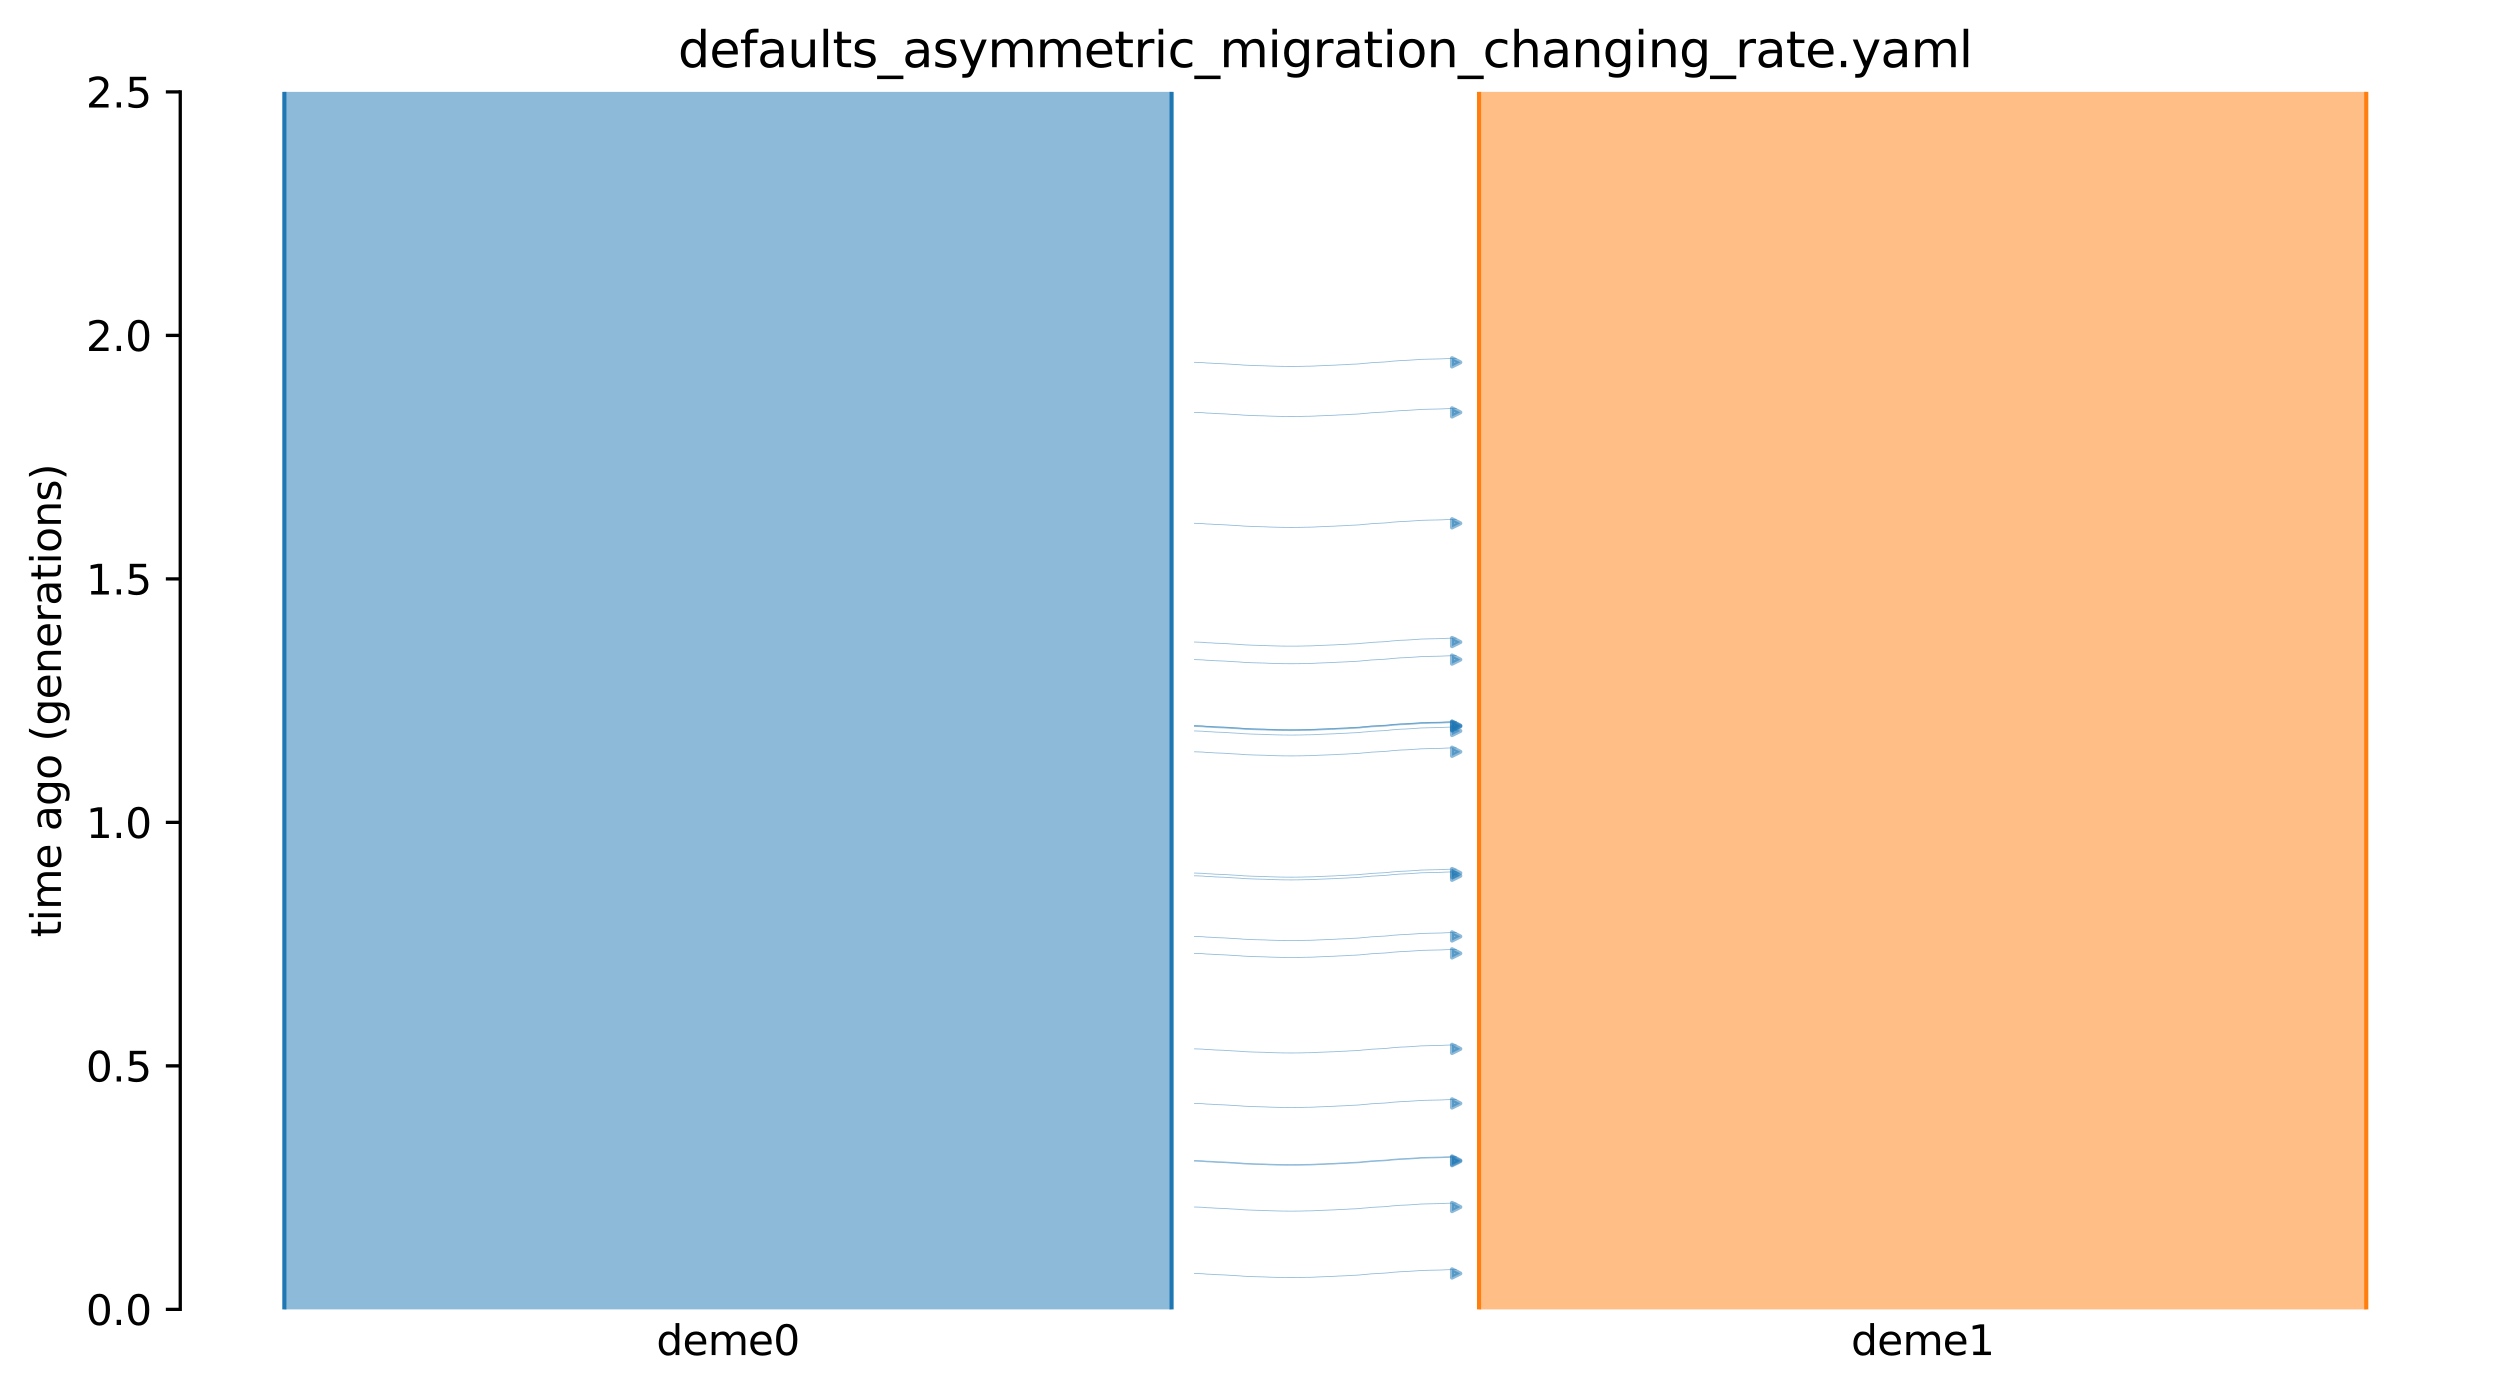 <?xml version="1.0" encoding="utf-8" standalone="no"?>
<!DOCTYPE svg PUBLIC "-//W3C//DTD SVG 1.1//EN"
  "http://www.w3.org/Graphics/SVG/1.1/DTD/svg11.dtd">
<svg xmlns:xlink="http://www.w3.org/1999/xlink" width="607.2pt" height="338.4pt" viewBox="0 0 607.2 338.4" xmlns="http://www.w3.org/2000/svg" version="1.1">
 <defs>
  <style type="text/css">*{stroke-linejoin: round; stroke-linecap: butt}</style>
 </defs>
 <g id="figure_1">
  <g id="patch_1">
   <path d="M 0 338.4 
L 607.2 338.4 
L 607.2 0 
L 0 0 
z
" style="fill: #ffffff"/>
  </g>
  <g id="axes_1">
   <g id="patch_2">
    <path d="M 43.781 318.022 
L 600 318.022 
L 600 22.318 
L 43.781 22.318 
z
" style="fill: #ffffff"/>
   </g>
   <path d="M 290.112 177.531 
L 291.112 177.562 
L 292.112 177.599 
L 293.112 177.697 
L 294.112 177.73 
L 295.112 177.803 
L 296.112 177.842 
L 297.112 177.877 
L 298.112 177.935 
L 299.112 178.005 
L 300.112 178.057 
L 301.112 178.116 
L 302.112 178.205 
L 303.112 178.251 
L 304.112 178.293 
L 305.112 178.324 
L 306.112 178.35 
L 307.112 178.371 
L 308.112 178.425 
L 309.112 178.453 
L 310.112 178.483 
L 311.112 178.508 
L 312.112 178.519 
L 313.112 178.53 
L 314.112 178.529 
L 315.112 178.52 
L 316.112 178.508 
L 317.112 178.477 
L 318.112 178.466 
L 319.112 178.436 
L 320.112 178.376 
L 321.112 178.339 
L 322.112 178.3 
L 323.112 178.257 
L 324.112 178.225 
L 325.112 178.157 
L 326.112 178.118 
L 327.112 178.075 
L 328.112 178.005 
L 329.112 177.968 
L 330.112 177.91 
L 331.112 177.799 
L 332.112 177.728 
L 333.112 177.615 
L 334.112 177.57 
L 335.112 177.508 
L 336.112 177.46 
L 337.112 177.379 
L 338.112 177.261 
L 339.112 177.19 
L 340.112 177.107 
L 341.112 177.074 
L 342.112 177.023 
L 343.112 176.954 
L 344.112 176.888 
L 345.112 176.811 
L 346.112 176.784 
L 347.112 176.757 
L 348.112 176.735 
L 349.112 176.715 
L 350.112 176.689 
L 351.112 176.639 
L 352.112 176.604 
L 353.669 176.568 
" clip-path="url(#p010ae23c28)" style="fill: none; stroke: #1f77b4; stroke-opacity: 0.5; stroke-width: 0.2; stroke-linecap: square"/>
   <path d="M 290.112 100.162 
L 291.112 100.193 
L 292.112 100.23 
L 293.112 100.328 
L 294.112 100.36 
L 295.112 100.434 
L 296.112 100.472 
L 297.112 100.508 
L 298.112 100.566 
L 299.112 100.636 
L 300.112 100.688 
L 301.112 100.747 
L 302.112 100.835 
L 303.112 100.881 
L 304.112 100.924 
L 305.112 100.954 
L 306.112 100.98 
L 307.112 101.002 
L 308.112 101.056 
L 309.112 101.084 
L 310.112 101.114 
L 311.112 101.139 
L 312.112 101.15 
L 313.112 101.16 
L 314.112 101.16 
L 315.112 101.151 
L 316.112 101.139 
L 317.112 101.108 
L 318.112 101.097 
L 319.112 101.067 
L 320.112 101.007 
L 321.112 100.97 
L 322.112 100.931 
L 323.112 100.888 
L 324.112 100.855 
L 325.112 100.788 
L 326.112 100.749 
L 327.112 100.706 
L 328.112 100.635 
L 329.112 100.599 
L 330.112 100.541 
L 331.112 100.43 
L 332.112 100.359 
L 333.112 100.246 
L 334.112 100.2 
L 335.112 100.139 
L 336.112 100.091 
L 337.112 100.01 
L 338.112 99.891 
L 339.112 99.821 
L 340.112 99.738 
L 341.112 99.705 
L 342.112 99.653 
L 343.112 99.585 
L 344.112 99.519 
L 345.112 99.442 
L 346.112 99.415 
L 347.112 99.388 
L 348.112 99.365 
L 349.112 99.346 
L 350.112 99.319 
L 351.112 99.27 
L 352.112 99.235 
L 353.669 99.199 
" clip-path="url(#p010ae23c28)" style="fill: none; stroke: #1f77b4; stroke-opacity: 0.5; stroke-width: 0.2; stroke-linecap: square"/>
   <path d="M 290.112 155.939 
L 291.112 155.971 
L 292.112 156.008 
L 293.112 156.105 
L 294.112 156.138 
L 295.112 156.211 
L 296.112 156.25 
L 297.112 156.285 
L 298.112 156.343 
L 299.112 156.413 
L 300.112 156.465 
L 301.112 156.525 
L 302.112 156.613 
L 303.112 156.659 
L 304.112 156.701 
L 305.112 156.732 
L 306.112 156.758 
L 307.112 156.779 
L 308.112 156.833 
L 309.112 156.861 
L 310.112 156.891 
L 311.112 156.917 
L 312.112 156.928 
L 313.112 156.938 
L 314.112 156.938 
L 315.112 156.928 
L 316.112 156.916 
L 317.112 156.885 
L 318.112 156.874 
L 319.112 156.844 
L 320.112 156.784 
L 321.112 156.747 
L 322.112 156.708 
L 323.112 156.666 
L 324.112 156.633 
L 325.112 156.565 
L 326.112 156.526 
L 327.112 156.484 
L 328.112 156.413 
L 329.112 156.377 
L 330.112 156.318 
L 331.112 156.207 
L 332.112 156.137 
L 333.112 156.024 
L 334.112 155.978 
L 335.112 155.917 
L 336.112 155.868 
L 337.112 155.787 
L 338.112 155.669 
L 339.112 155.599 
L 340.112 155.515 
L 341.112 155.482 
L 342.112 155.431 
L 343.112 155.363 
L 344.112 155.296 
L 345.112 155.219 
L 346.112 155.192 
L 347.112 155.166 
L 348.112 155.143 
L 349.112 155.123 
L 350.112 155.097 
L 351.112 155.047 
L 352.112 155.012 
L 353.669 154.976 
" clip-path="url(#p010ae23c28)" style="fill: none; stroke: #1f77b4; stroke-opacity: 0.5; stroke-width: 0.2; stroke-linecap: square"/>
   <path d="M 290.112 176.455 
L 291.112 176.487 
L 292.112 176.524 
L 293.112 176.621 
L 294.112 176.654 
L 295.112 176.727 
L 296.112 176.766 
L 297.112 176.801 
L 298.112 176.859 
L 299.112 176.929 
L 300.112 176.981 
L 301.112 177.04 
L 302.112 177.129 
L 303.112 177.175 
L 304.112 177.217 
L 305.112 177.248 
L 306.112 177.274 
L 307.112 177.295 
L 308.112 177.349 
L 309.112 177.377 
L 310.112 177.407 
L 311.112 177.432 
L 312.112 177.444 
L 313.112 177.454 
L 314.112 177.454 
L 315.112 177.444 
L 316.112 177.432 
L 317.112 177.401 
L 318.112 177.39 
L 319.112 177.36 
L 320.112 177.3 
L 321.112 177.263 
L 322.112 177.224 
L 323.112 177.182 
L 324.112 177.149 
L 325.112 177.081 
L 326.112 177.042 
L 327.112 177 
L 328.112 176.929 
L 329.112 176.893 
L 330.112 176.834 
L 331.112 176.723 
L 332.112 176.653 
L 333.112 176.54 
L 334.112 176.494 
L 335.112 176.433 
L 336.112 176.384 
L 337.112 176.303 
L 338.112 176.185 
L 339.112 176.115 
L 340.112 176.031 
L 341.112 175.998 
L 342.112 175.947 
L 343.112 175.879 
L 344.112 175.812 
L 345.112 175.735 
L 346.112 175.708 
L 347.112 175.682 
L 348.112 175.659 
L 349.112 175.639 
L 350.112 175.613 
L 351.112 175.563 
L 352.112 175.528 
L 353.669 175.492 
" clip-path="url(#p010ae23c28)" style="fill: none; stroke: #1f77b4; stroke-opacity: 0.5; stroke-width: 0.2; stroke-linecap: square"/>
   <path d="M 290.112 176.231 
L 291.112 176.262 
L 292.112 176.299 
L 293.112 176.397 
L 294.112 176.429 
L 295.112 176.503 
L 296.112 176.541 
L 297.112 176.577 
L 298.112 176.634 
L 299.112 176.705 
L 300.112 176.757 
L 301.112 176.816 
L 302.112 176.904 
L 303.112 176.95 
L 304.112 176.993 
L 305.112 177.023 
L 306.112 177.049 
L 307.112 177.071 
L 308.112 177.125 
L 309.112 177.153 
L 310.112 177.183 
L 311.112 177.208 
L 312.112 177.219 
L 313.112 177.229 
L 314.112 177.229 
L 315.112 177.22 
L 316.112 177.208 
L 317.112 177.177 
L 318.112 177.166 
L 319.112 177.136 
L 320.112 177.076 
L 321.112 177.039 
L 322.112 176.999 
L 323.112 176.957 
L 324.112 176.924 
L 325.112 176.857 
L 326.112 176.818 
L 327.112 176.775 
L 328.112 176.704 
L 329.112 176.668 
L 330.112 176.61 
L 331.112 176.499 
L 332.112 176.428 
L 333.112 176.315 
L 334.112 176.269 
L 335.112 176.208 
L 336.112 176.16 
L 337.112 176.079 
L 338.112 175.96 
L 339.112 175.89 
L 340.112 175.807 
L 341.112 175.774 
L 342.112 175.722 
L 343.112 175.654 
L 344.112 175.588 
L 345.112 175.511 
L 346.112 175.484 
L 347.112 175.457 
L 348.112 175.434 
L 349.112 175.415 
L 350.112 175.388 
L 351.112 175.339 
L 352.112 175.304 
L 353.669 175.268 
" clip-path="url(#p010ae23c28)" style="fill: none; stroke: #1f77b4; stroke-opacity: 0.5; stroke-width: 0.2; stroke-linecap: square"/>
   <path d="M 290.112 176.286 
L 291.112 176.317 
L 292.112 176.354 
L 293.112 176.452 
L 294.112 176.484 
L 295.112 176.558 
L 296.112 176.596 
L 297.112 176.632 
L 298.112 176.69 
L 299.112 176.76 
L 300.112 176.812 
L 301.112 176.871 
L 302.112 176.959 
L 303.112 177.005 
L 304.112 177.048 
L 305.112 177.078 
L 306.112 177.104 
L 307.112 177.126 
L 308.112 177.18 
L 309.112 177.208 
L 310.112 177.238 
L 311.112 177.263 
L 312.112 177.274 
L 313.112 177.284 
L 314.112 177.284 
L 315.112 177.275 
L 316.112 177.263 
L 317.112 177.232 
L 318.112 177.221 
L 319.112 177.191 
L 320.112 177.131 
L 321.112 177.094 
L 322.112 177.055 
L 323.112 177.012 
L 324.112 176.979 
L 325.112 176.912 
L 326.112 176.873 
L 327.112 176.83 
L 328.112 176.759 
L 329.112 176.723 
L 330.112 176.665 
L 331.112 176.554 
L 332.112 176.483 
L 333.112 176.37 
L 334.112 176.324 
L 335.112 176.263 
L 336.112 176.215 
L 337.112 176.134 
L 338.112 176.015 
L 339.112 175.945 
L 340.112 175.862 
L 341.112 175.829 
L 342.112 175.777 
L 343.112 175.709 
L 344.112 175.643 
L 345.112 175.566 
L 346.112 175.539 
L 347.112 175.512 
L 348.112 175.489 
L 349.112 175.47 
L 350.112 175.444 
L 351.112 175.394 
L 352.112 175.359 
L 353.669 175.323 
" clip-path="url(#p010ae23c28)" style="fill: none; stroke: #1f77b4; stroke-opacity: 0.5; stroke-width: 0.2; stroke-linecap: square"/>
   <path d="M 290.112 182.594 
L 291.112 182.626 
L 292.112 182.663 
L 293.112 182.761 
L 294.112 182.793 
L 295.112 182.867 
L 296.112 182.905 
L 297.112 182.941 
L 298.112 182.998 
L 299.112 183.069 
L 300.112 183.121 
L 301.112 183.18 
L 302.112 183.268 
L 303.112 183.314 
L 304.112 183.357 
L 305.112 183.387 
L 306.112 183.413 
L 307.112 183.434 
L 308.112 183.489 
L 309.112 183.517 
L 310.112 183.546 
L 311.112 183.572 
L 312.112 183.583 
L 313.112 183.593 
L 314.112 183.593 
L 315.112 183.583 
L 316.112 183.572 
L 317.112 183.541 
L 318.112 183.529 
L 319.112 183.499 
L 320.112 183.44 
L 321.112 183.402 
L 322.112 183.363 
L 323.112 183.321 
L 324.112 183.288 
L 325.112 183.221 
L 326.112 183.182 
L 327.112 183.139 
L 328.112 183.068 
L 329.112 183.032 
L 330.112 182.973 
L 331.112 182.863 
L 332.112 182.792 
L 333.112 182.679 
L 334.112 182.633 
L 335.112 182.572 
L 336.112 182.523 
L 337.112 182.443 
L 338.112 182.324 
L 339.112 182.254 
L 340.112 182.171 
L 341.112 182.137 
L 342.112 182.086 
L 343.112 182.018 
L 344.112 181.952 
L 345.112 181.875 
L 346.112 181.847 
L 347.112 181.821 
L 348.112 181.798 
L 349.112 181.779 
L 350.112 181.752 
L 351.112 181.703 
L 352.112 181.667 
L 353.669 181.632 
" clip-path="url(#p010ae23c28)" style="fill: none; stroke: #1f77b4; stroke-opacity: 0.5; stroke-width: 0.2; stroke-linecap: square"/>
   <path d="M 290.112 160.201 
L 291.112 160.233 
L 292.112 160.27 
L 293.112 160.367 
L 294.112 160.4 
L 295.112 160.474 
L 296.112 160.512 
L 297.112 160.548 
L 298.112 160.605 
L 299.112 160.676 
L 300.112 160.728 
L 301.112 160.787 
L 302.112 160.875 
L 303.112 160.921 
L 304.112 160.964 
L 305.112 160.994 
L 306.112 161.02 
L 307.112 161.041 
L 308.112 161.096 
L 309.112 161.123 
L 310.112 161.153 
L 311.112 161.179 
L 312.112 161.19 
L 313.112 161.2 
L 314.112 161.2 
L 315.112 161.19 
L 316.112 161.179 
L 317.112 161.148 
L 318.112 161.136 
L 319.112 161.106 
L 320.112 161.046 
L 321.112 161.009 
L 322.112 160.97 
L 323.112 160.928 
L 324.112 160.895 
L 325.112 160.828 
L 326.112 160.788 
L 327.112 160.746 
L 328.112 160.675 
L 329.112 160.639 
L 330.112 160.58 
L 331.112 160.469 
L 332.112 160.399 
L 333.112 160.286 
L 334.112 160.24 
L 335.112 160.179 
L 336.112 160.13 
L 337.112 160.049 
L 338.112 159.931 
L 339.112 159.861 
L 340.112 159.777 
L 341.112 159.744 
L 342.112 159.693 
L 343.112 159.625 
L 344.112 159.558 
L 345.112 159.482 
L 346.112 159.454 
L 347.112 159.428 
L 348.112 159.405 
L 349.112 159.386 
L 350.112 159.359 
L 351.112 159.309 
L 352.112 159.274 
L 353.669 159.238 
" clip-path="url(#p010ae23c28)" style="fill: none; stroke: #1f77b4; stroke-opacity: 0.5; stroke-width: 0.2; stroke-linecap: square"/>
   <path d="M 290.112 127.103 
L 291.112 127.134 
L 292.112 127.171 
L 293.112 127.269 
L 294.112 127.301 
L 295.112 127.375 
L 296.112 127.413 
L 297.112 127.449 
L 298.112 127.506 
L 299.112 127.577 
L 300.112 127.629 
L 301.112 127.688 
L 302.112 127.776 
L 303.112 127.822 
L 304.112 127.865 
L 305.112 127.895 
L 306.112 127.921 
L 307.112 127.942 
L 308.112 127.997 
L 309.112 128.025 
L 310.112 128.054 
L 311.112 128.08 
L 312.112 128.091 
L 313.112 128.101 
L 314.112 128.101 
L 315.112 128.091 
L 316.112 128.08 
L 317.112 128.049 
L 318.112 128.038 
L 319.112 128.007 
L 320.112 127.948 
L 321.112 127.91 
L 322.112 127.871 
L 323.112 127.829 
L 324.112 127.796 
L 325.112 127.729 
L 326.112 127.69 
L 327.112 127.647 
L 328.112 127.576 
L 329.112 127.54 
L 330.112 127.482 
L 331.112 127.371 
L 332.112 127.3 
L 333.112 127.187 
L 334.112 127.141 
L 335.112 127.08 
L 336.112 127.031 
L 337.112 126.951 
L 338.112 126.832 
L 339.112 126.762 
L 340.112 126.679 
L 341.112 126.646 
L 342.112 126.594 
L 343.112 126.526 
L 344.112 126.46 
L 345.112 126.383 
L 346.112 126.355 
L 347.112 126.329 
L 348.112 126.306 
L 349.112 126.287 
L 350.112 126.26 
L 351.112 126.211 
L 352.112 126.176 
L 353.669 126.14 
" clip-path="url(#p010ae23c28)" style="fill: none; stroke: #1f77b4; stroke-opacity: 0.5; stroke-width: 0.2; stroke-linecap: square"/>
   <path d="M 290.112 88.002 
L 291.112 88.033 
L 292.112 88.07 
L 293.112 88.168 
L 294.112 88.201 
L 295.112 88.274 
L 296.112 88.313 
L 297.112 88.348 
L 298.112 88.406 
L 299.112 88.476 
L 300.112 88.528 
L 301.112 88.587 
L 302.112 88.676 
L 303.112 88.722 
L 304.112 88.764 
L 305.112 88.795 
L 306.112 88.821 
L 307.112 88.842 
L 308.112 88.896 
L 309.112 88.924 
L 310.112 88.954 
L 311.112 88.979 
L 312.112 88.99 
L 313.112 89.001 
L 314.112 89 
L 315.112 88.991 
L 316.112 88.979 
L 317.112 88.948 
L 318.112 88.937 
L 319.112 88.907 
L 320.112 88.847 
L 321.112 88.81 
L 322.112 88.771 
L 323.112 88.728 
L 324.112 88.696 
L 325.112 88.628 
L 326.112 88.589 
L 327.112 88.546 
L 328.112 88.476 
L 329.112 88.439 
L 330.112 88.381 
L 331.112 88.27 
L 332.112 88.199 
L 333.112 88.086 
L 334.112 88.041 
L 335.112 87.979 
L 336.112 87.931 
L 337.112 87.85 
L 338.112 87.732 
L 339.112 87.661 
L 340.112 87.578 
L 341.112 87.545 
L 342.112 87.494 
L 343.112 87.425 
L 344.112 87.359 
L 345.112 87.282 
L 346.112 87.255 
L 347.112 87.228 
L 348.112 87.206 
L 349.112 87.186 
L 350.112 87.16 
L 351.112 87.11 
L 352.112 87.075 
L 353.669 87.039 
" clip-path="url(#p010ae23c28)" style="fill: none; stroke: #1f77b4; stroke-opacity: 0.5; stroke-width: 0.2; stroke-linecap: square"/>
   <path d="M 290.112 212.709 
L 291.112 212.741 
L 292.112 212.778 
L 293.112 212.875 
L 294.112 212.908 
L 295.112 212.981 
L 296.112 213.02 
L 297.112 213.055 
L 298.112 213.113 
L 299.112 213.183 
L 300.112 213.235 
L 301.112 213.295 
L 302.112 213.383 
L 303.112 213.429 
L 304.112 213.471 
L 305.112 213.502 
L 306.112 213.528 
L 307.112 213.549 
L 308.112 213.603 
L 309.112 213.631 
L 310.112 213.661 
L 311.112 213.687 
L 312.112 213.698 
L 313.112 213.708 
L 314.112 213.708 
L 315.112 213.698 
L 316.112 213.686 
L 317.112 213.655 
L 318.112 213.644 
L 319.112 213.614 
L 320.112 213.554 
L 321.112 213.517 
L 322.112 213.478 
L 323.112 213.436 
L 324.112 213.403 
L 325.112 213.335 
L 326.112 213.296 
L 327.112 213.254 
L 328.112 213.183 
L 329.112 213.147 
L 330.112 213.088 
L 331.112 212.977 
L 332.112 212.907 
L 333.112 212.794 
L 334.112 212.748 
L 335.112 212.687 
L 336.112 212.638 
L 337.112 212.557 
L 338.112 212.439 
L 339.112 212.369 
L 340.112 212.285 
L 341.112 212.252 
L 342.112 212.201 
L 343.112 212.133 
L 344.112 212.066 
L 345.112 211.989 
L 346.112 211.962 
L 347.112 211.936 
L 348.112 211.913 
L 349.112 211.893 
L 350.112 211.867 
L 351.112 211.817 
L 352.112 211.782 
L 353.669 211.746 
" clip-path="url(#p010ae23c28)" style="fill: none; stroke: #1f77b4; stroke-opacity: 0.5; stroke-width: 0.2; stroke-linecap: square"/>
   <path d="M 290.112 309.298 
L 291.112 309.33 
L 292.112 309.366 
L 293.112 309.464 
L 294.112 309.497 
L 295.112 309.57 
L 296.112 309.609 
L 297.112 309.644 
L 298.112 309.702 
L 299.112 309.772 
L 300.112 309.824 
L 301.112 309.883 
L 302.112 309.972 
L 303.112 310.018 
L 304.112 310.06 
L 305.112 310.091 
L 306.112 310.117 
L 307.112 310.138 
L 308.112 310.192 
L 309.112 310.22 
L 310.112 310.25 
L 311.112 310.275 
L 312.112 310.287 
L 313.112 310.297 
L 314.112 310.297 
L 315.112 310.287 
L 316.112 310.275 
L 317.112 310.244 
L 318.112 310.233 
L 319.112 310.203 
L 320.112 310.143 
L 321.112 310.106 
L 322.112 310.067 
L 323.112 310.025 
L 324.112 309.992 
L 325.112 309.924 
L 326.112 309.885 
L 327.112 309.843 
L 328.112 309.772 
L 329.112 309.736 
L 330.112 309.677 
L 331.112 309.566 
L 332.112 309.496 
L 333.112 309.383 
L 334.112 309.337 
L 335.112 309.276 
L 336.112 309.227 
L 337.112 309.146 
L 338.112 309.028 
L 339.112 308.958 
L 340.112 308.874 
L 341.112 308.841 
L 342.112 308.79 
L 343.112 308.721 
L 344.112 308.655 
L 345.112 308.578 
L 346.112 308.551 
L 347.112 308.525 
L 348.112 308.502 
L 349.112 308.482 
L 350.112 308.456 
L 351.112 308.406 
L 352.112 308.371 
L 353.669 308.335 
" clip-path="url(#p010ae23c28)" style="fill: none; stroke: #1f77b4; stroke-opacity: 0.5; stroke-width: 0.2; stroke-linecap: square"/>
   <path d="M 290.112 282.026 
L 291.112 282.057 
L 292.112 282.094 
L 293.112 282.192 
L 294.112 282.225 
L 295.112 282.298 
L 296.112 282.337 
L 297.112 282.372 
L 298.112 282.43 
L 299.112 282.5 
L 300.112 282.552 
L 301.112 282.611 
L 302.112 282.7 
L 303.112 282.746 
L 304.112 282.788 
L 305.112 282.819 
L 306.112 282.845 
L 307.112 282.866 
L 308.112 282.92 
L 309.112 282.948 
L 310.112 282.978 
L 311.112 283.003 
L 312.112 283.014 
L 313.112 283.025 
L 314.112 283.024 
L 315.112 283.015 
L 316.112 283.003 
L 317.112 282.972 
L 318.112 282.961 
L 319.112 282.931 
L 320.112 282.871 
L 321.112 282.834 
L 322.112 282.795 
L 323.112 282.752 
L 324.112 282.72 
L 325.112 282.652 
L 326.112 282.613 
L 327.112 282.57 
L 328.112 282.5 
L 329.112 282.463 
L 330.112 282.405 
L 331.112 282.294 
L 332.112 282.223 
L 333.112 282.11 
L 334.112 282.065 
L 335.112 282.003 
L 336.112 281.955 
L 337.112 281.874 
L 338.112 281.755 
L 339.112 281.685 
L 340.112 281.602 
L 341.112 281.569 
L 342.112 281.518 
L 343.112 281.449 
L 344.112 281.383 
L 345.112 281.306 
L 346.112 281.279 
L 347.112 281.252 
L 348.112 281.23 
L 349.112 281.21 
L 350.112 281.184 
L 351.112 281.134 
L 352.112 281.099 
L 353.669 281.063 
" clip-path="url(#p010ae23c28)" style="fill: none; stroke: #1f77b4; stroke-opacity: 0.5; stroke-width: 0.2; stroke-linecap: square"/>
   <path d="M 290.112 227.443 
L 291.112 227.474 
L 292.112 227.511 
L 293.112 227.609 
L 294.112 227.641 
L 295.112 227.715 
L 296.112 227.754 
L 297.112 227.789 
L 298.112 227.847 
L 299.112 227.917 
L 300.112 227.969 
L 301.112 228.028 
L 302.112 228.116 
L 303.112 228.162 
L 304.112 228.205 
L 305.112 228.235 
L 306.112 228.261 
L 307.112 228.283 
L 308.112 228.337 
L 309.112 228.365 
L 310.112 228.395 
L 311.112 228.42 
L 312.112 228.431 
L 313.112 228.441 
L 314.112 228.441 
L 315.112 228.432 
L 316.112 228.42 
L 317.112 228.389 
L 318.112 228.378 
L 319.112 228.348 
L 320.112 228.288 
L 321.112 228.251 
L 322.112 228.212 
L 323.112 228.169 
L 324.112 228.136 
L 325.112 228.069 
L 326.112 228.03 
L 327.112 227.987 
L 328.112 227.917 
L 329.112 227.88 
L 330.112 227.822 
L 331.112 227.711 
L 332.112 227.64 
L 333.112 227.527 
L 334.112 227.481 
L 335.112 227.42 
L 336.112 227.372 
L 337.112 227.291 
L 338.112 227.172 
L 339.112 227.102 
L 340.112 227.019 
L 341.112 226.986 
L 342.112 226.934 
L 343.112 226.866 
L 344.112 226.8 
L 345.112 226.723 
L 346.112 226.696 
L 347.112 226.669 
L 348.112 226.646 
L 349.112 226.627 
L 350.112 226.601 
L 351.112 226.551 
L 352.112 226.516 
L 353.669 226.48 
" clip-path="url(#p010ae23c28)" style="fill: none; stroke: #1f77b4; stroke-opacity: 0.5; stroke-width: 0.2; stroke-linecap: square"/>
   <path d="M 290.112 267.995 
L 291.112 268.026 
L 292.112 268.063 
L 293.112 268.161 
L 294.112 268.193 
L 295.112 268.267 
L 296.112 268.306 
L 297.112 268.341 
L 298.112 268.399 
L 299.112 268.469 
L 300.112 268.521 
L 301.112 268.58 
L 302.112 268.668 
L 303.112 268.715 
L 304.112 268.757 
L 305.112 268.787 
L 306.112 268.813 
L 307.112 268.835 
L 308.112 268.889 
L 309.112 268.917 
L 310.112 268.947 
L 311.112 268.972 
L 312.112 268.983 
L 313.112 268.993 
L 314.112 268.993 
L 315.112 268.984 
L 316.112 268.972 
L 317.112 268.941 
L 318.112 268.93 
L 319.112 268.9 
L 320.112 268.84 
L 321.112 268.803 
L 322.112 268.764 
L 323.112 268.721 
L 324.112 268.688 
L 325.112 268.621 
L 326.112 268.582 
L 327.112 268.539 
L 328.112 268.469 
L 329.112 268.432 
L 330.112 268.374 
L 331.112 268.263 
L 332.112 268.192 
L 333.112 268.079 
L 334.112 268.033 
L 335.112 267.972 
L 336.112 267.924 
L 337.112 267.843 
L 338.112 267.724 
L 339.112 267.654 
L 340.112 267.571 
L 341.112 267.538 
L 342.112 267.486 
L 343.112 267.418 
L 344.112 267.352 
L 345.112 267.275 
L 346.112 267.248 
L 347.112 267.221 
L 348.112 267.199 
L 349.112 267.179 
L 350.112 267.153 
L 351.112 267.103 
L 352.112 267.068 
L 353.669 267.032 
" clip-path="url(#p010ae23c28)" style="fill: none; stroke: #1f77b4; stroke-opacity: 0.5; stroke-width: 0.2; stroke-linecap: square"/>
   <path d="M 290.112 231.554 
L 291.112 231.586 
L 292.112 231.623 
L 293.112 231.721 
L 294.112 231.753 
L 295.112 231.827 
L 296.112 231.865 
L 297.112 231.901 
L 298.112 231.958 
L 299.112 232.029 
L 300.112 232.081 
L 301.112 232.14 
L 302.112 232.228 
L 303.112 232.274 
L 304.112 232.317 
L 305.112 232.347 
L 306.112 232.373 
L 307.112 232.394 
L 308.112 232.449 
L 309.112 232.477 
L 310.112 232.506 
L 311.112 232.532 
L 312.112 232.543 
L 313.112 232.553 
L 314.112 232.553 
L 315.112 232.543 
L 316.112 232.532 
L 317.112 232.501 
L 318.112 232.49 
L 319.112 232.459 
L 320.112 232.4 
L 321.112 232.362 
L 322.112 232.323 
L 323.112 232.281 
L 324.112 232.248 
L 325.112 232.181 
L 326.112 232.142 
L 327.112 232.099 
L 328.112 232.028 
L 329.112 231.992 
L 330.112 231.934 
L 331.112 231.823 
L 332.112 231.752 
L 333.112 231.639 
L 334.112 231.593 
L 335.112 231.532 
L 336.112 231.483 
L 337.112 231.403 
L 338.112 231.284 
L 339.112 231.214 
L 340.112 231.131 
L 341.112 231.097 
L 342.112 231.046 
L 343.112 230.978 
L 344.112 230.912 
L 345.112 230.835 
L 346.112 230.807 
L 347.112 230.781 
L 348.112 230.758 
L 349.112 230.739 
L 350.112 230.712 
L 351.112 230.663 
L 352.112 230.627 
L 353.669 230.592 
" clip-path="url(#p010ae23c28)" style="fill: none; stroke: #1f77b4; stroke-opacity: 0.5; stroke-width: 0.2; stroke-linecap: square"/>
   <path d="M 290.112 281.857 
L 291.112 281.888 
L 292.112 281.925 
L 293.112 282.023 
L 294.112 282.055 
L 295.112 282.129 
L 296.112 282.168 
L 297.112 282.203 
L 298.112 282.261 
L 299.112 282.331 
L 300.112 282.383 
L 301.112 282.442 
L 302.112 282.53 
L 303.112 282.577 
L 304.112 282.619 
L 305.112 282.65 
L 306.112 282.676 
L 307.112 282.697 
L 308.112 282.751 
L 309.112 282.779 
L 310.112 282.809 
L 311.112 282.834 
L 312.112 282.845 
L 313.112 282.855 
L 314.112 282.855 
L 315.112 282.846 
L 316.112 282.834 
L 317.112 282.803 
L 318.112 282.792 
L 319.112 282.762 
L 320.112 282.702 
L 321.112 282.665 
L 322.112 282.626 
L 323.112 282.583 
L 324.112 282.551 
L 325.112 282.483 
L 326.112 282.444 
L 327.112 282.401 
L 328.112 282.331 
L 329.112 282.294 
L 330.112 282.236 
L 331.112 282.125 
L 332.112 282.054 
L 333.112 281.941 
L 334.112 281.896 
L 335.112 281.834 
L 336.112 281.786 
L 337.112 281.705 
L 338.112 281.586 
L 339.112 281.516 
L 340.112 281.433 
L 341.112 281.4 
L 342.112 281.349 
L 343.112 281.28 
L 344.112 281.214 
L 345.112 281.137 
L 346.112 281.11 
L 347.112 281.083 
L 348.112 281.061 
L 349.112 281.041 
L 350.112 281.015 
L 351.112 280.965 
L 352.112 280.93 
L 353.669 280.894 
" clip-path="url(#p010ae23c28)" style="fill: none; stroke: #1f77b4; stroke-opacity: 0.5; stroke-width: 0.2; stroke-linecap: square"/>
   <path d="M 290.112 293.159 
L 291.112 293.191 
L 292.112 293.228 
L 293.112 293.325 
L 294.112 293.358 
L 295.112 293.431 
L 296.112 293.47 
L 297.112 293.505 
L 298.112 293.563 
L 299.112 293.633 
L 300.112 293.685 
L 301.112 293.744 
L 302.112 293.833 
L 303.112 293.879 
L 304.112 293.921 
L 305.112 293.952 
L 306.112 293.978 
L 307.112 293.999 
L 308.112 294.053 
L 309.112 294.081 
L 310.112 294.111 
L 311.112 294.136 
L 312.112 294.148 
L 313.112 294.158 
L 314.112 294.158 
L 315.112 294.148 
L 316.112 294.136 
L 317.112 294.105 
L 318.112 294.094 
L 319.112 294.064 
L 320.112 294.004 
L 321.112 293.967 
L 322.112 293.928 
L 323.112 293.886 
L 324.112 293.853 
L 325.112 293.785 
L 326.112 293.746 
L 327.112 293.704 
L 328.112 293.633 
L 329.112 293.597 
L 330.112 293.538 
L 331.112 293.427 
L 332.112 293.357 
L 333.112 293.244 
L 334.112 293.198 
L 335.112 293.137 
L 336.112 293.088 
L 337.112 293.007 
L 338.112 292.889 
L 339.112 292.819 
L 340.112 292.735 
L 341.112 292.702 
L 342.112 292.651 
L 343.112 292.583 
L 344.112 292.516 
L 345.112 292.439 
L 346.112 292.412 
L 347.112 292.386 
L 348.112 292.363 
L 349.112 292.343 
L 350.112 292.317 
L 351.112 292.267 
L 352.112 292.232 
L 353.669 292.196 
" clip-path="url(#p010ae23c28)" style="fill: none; stroke: #1f77b4; stroke-opacity: 0.5; stroke-width: 0.2; stroke-linecap: square"/>
   <path d="M 290.112 212.046 
L 291.112 212.078 
L 292.112 212.115 
L 293.112 212.212 
L 294.112 212.245 
L 295.112 212.319 
L 296.112 212.357 
L 297.112 212.393 
L 298.112 212.45 
L 299.112 212.521 
L 300.112 212.573 
L 301.112 212.632 
L 302.112 212.72 
L 303.112 212.766 
L 304.112 212.809 
L 305.112 212.839 
L 306.112 212.865 
L 307.112 212.886 
L 308.112 212.941 
L 309.112 212.969 
L 310.112 212.998 
L 311.112 213.024 
L 312.112 213.035 
L 313.112 213.045 
L 314.112 213.045 
L 315.112 213.035 
L 316.112 213.024 
L 317.112 212.993 
L 318.112 212.981 
L 319.112 212.951 
L 320.112 212.892 
L 321.112 212.854 
L 322.112 212.815 
L 323.112 212.773 
L 324.112 212.74 
L 325.112 212.673 
L 326.112 212.633 
L 327.112 212.591 
L 328.112 212.52 
L 329.112 212.484 
L 330.112 212.425 
L 331.112 212.314 
L 332.112 212.244 
L 333.112 212.131 
L 334.112 212.085 
L 335.112 212.024 
L 336.112 211.975 
L 337.112 211.894 
L 338.112 211.776 
L 339.112 211.706 
L 340.112 211.623 
L 341.112 211.589 
L 342.112 211.538 
L 343.112 211.47 
L 344.112 211.404 
L 345.112 211.327 
L 346.112 211.299 
L 347.112 211.273 
L 348.112 211.25 
L 349.112 211.231 
L 350.112 211.204 
L 351.112 211.154 
L 352.112 211.119 
L 353.669 211.084 
" clip-path="url(#p010ae23c28)" style="fill: none; stroke: #1f77b4; stroke-opacity: 0.5; stroke-width: 0.2; stroke-linecap: square"/>
   <path d="M 290.112 254.746 
L 291.112 254.777 
L 292.112 254.814 
L 293.112 254.912 
L 294.112 254.944 
L 295.112 255.018 
L 296.112 255.056 
L 297.112 255.092 
L 298.112 255.15 
L 299.112 255.22 
L 300.112 255.272 
L 301.112 255.331 
L 302.112 255.419 
L 303.112 255.465 
L 304.112 255.508 
L 305.112 255.538 
L 306.112 255.564 
L 307.112 255.586 
L 308.112 255.64 
L 309.112 255.668 
L 310.112 255.698 
L 311.112 255.723 
L 312.112 255.734 
L 313.112 255.744 
L 314.112 255.744 
L 315.112 255.735 
L 316.112 255.723 
L 317.112 255.692 
L 318.112 255.681 
L 319.112 255.651 
L 320.112 255.591 
L 321.112 255.554 
L 322.112 255.514 
L 323.112 255.472 
L 324.112 255.439 
L 325.112 255.372 
L 326.112 255.333 
L 327.112 255.29 
L 328.112 255.219 
L 329.112 255.183 
L 330.112 255.125 
L 331.112 255.014 
L 332.112 254.943 
L 333.112 254.83 
L 334.112 254.784 
L 335.112 254.723 
L 336.112 254.675 
L 337.112 254.594 
L 338.112 254.475 
L 339.112 254.405 
L 340.112 254.322 
L 341.112 254.289 
L 342.112 254.237 
L 343.112 254.169 
L 344.112 254.103 
L 345.112 254.026 
L 346.112 253.999 
L 347.112 253.972 
L 348.112 253.949 
L 349.112 253.93 
L 350.112 253.903 
L 351.112 253.854 
L 352.112 253.819 
L 353.669 253.783 
" clip-path="url(#p010ae23c28)" style="fill: none; stroke: #1f77b4; stroke-opacity: 0.5; stroke-width: 0.2; stroke-linecap: square"/>
   <g id="patch_3">
    <path d="M 69.064 22.318 
L 69.064 318.022 
M 284.55 22.318 
L 284.55 318.022 
" clip-path="url(#p010ae23c28)" style="fill: none; stroke: #ffffff; stroke-width: 3; stroke-linejoin: miter"/>
    <path d="M 69.064 22.318 
L 69.064 318.022 
M 284.55 22.318 
L 284.55 318.022 
" clip-path="url(#p010ae23c28)" style="fill: none; stroke: #1f77b4; stroke-linejoin: miter"/>
    <g id="PolyCollection_1">
     <path d="M 284.55 22.318 
L 69.064 22.318 
L 69.064 318.022 
L 284.55 318.022 
L 284.55 318.022 
L 284.55 22.318 
z
" clip-path="url(#p010ae23c28)" style="fill: #1f77b4; fill-opacity: 0.5"/>
    </g>
    <g id="patch_4">
     <path d="M 359.231 22.318 
L 359.231 318.022 
M 574.717 22.318 
L 574.717 318.022 
" clip-path="url(#p010ae23c28)" style="fill: none; stroke: #ffffff; stroke-width: 3; stroke-linejoin: miter"/>
     <path d="M 359.231 22.318 
L 359.231 318.022 
M 574.717 22.318 
L 574.717 318.022 
" clip-path="url(#p010ae23c28)" style="fill: none; stroke: #ff7f0e; stroke-linejoin: miter"/>
     <g id="PolyCollection_2">
      <path d="M 574.717 22.318 
L 359.231 22.318 
L 359.231 318.022 
L 574.717 318.022 
L 574.717 318.022 
L 574.717 22.318 
z
" clip-path="url(#p010ae23c28)" style="fill: #ff7f0e; fill-opacity: 0.5"/>
     </g>
     <g id="matplotlib.axis_1">
      <g id="xtick_1">
       <g id="line2d_1"/>
       <g id="text_1">
        <!-- deme0 -->
        <g transform="translate(159.428 329.12)scale(0.1 -0.1)">
         <defs>
          <path id="DejaVuSans-64" d="M 2906 2969 
L 2906 4863 
L 3481 4863 
L 3481 0 
L 2906 0 
L 2906 525 
Q 2725 213 2448 61 
Q 2172 -91 1784 -91 
Q 1150 -91 751 415 
Q 353 922 353 1747 
Q 353 2572 751 3078 
Q 1150 3584 1784 3584 
Q 2172 3584 2448 3432 
Q 2725 3281 2906 2969 
z
M 947 1747 
Q 947 1113 1208 752 
Q 1469 391 1925 391 
Q 2381 391 2643 752 
Q 2906 1113 2906 1747 
Q 2906 2381 2643 2742 
Q 2381 3103 1925 3103 
Q 1469 3103 1208 2742 
Q 947 2381 947 1747 
z
" transform="scale(0.016)"/>
          <path id="DejaVuSans-65" d="M 3597 1894 
L 3597 1613 
L 953 1613 
Q 991 1019 1311 708 
Q 1631 397 2203 397 
Q 2534 397 2845 478 
Q 3156 559 3463 722 
L 3463 178 
Q 3153 47 2828 -22 
Q 2503 -91 2169 -91 
Q 1331 -91 842 396 
Q 353 884 353 1716 
Q 353 2575 817 3079 
Q 1281 3584 2069 3584 
Q 2775 3584 3186 3129 
Q 3597 2675 3597 1894 
z
M 3022 2063 
Q 3016 2534 2758 2815 
Q 2500 3097 2075 3097 
Q 1594 3097 1305 2825 
Q 1016 2553 972 2059 
L 3022 2063 
z
" transform="scale(0.016)"/>
          <path id="DejaVuSans-6d" d="M 3328 2828 
Q 3544 3216 3844 3400 
Q 4144 3584 4550 3584 
Q 5097 3584 5394 3201 
Q 5691 2819 5691 2113 
L 5691 0 
L 5113 0 
L 5113 2094 
Q 5113 2597 4934 2840 
Q 4756 3084 4391 3084 
Q 3944 3084 3684 2787 
Q 3425 2491 3425 1978 
L 3425 0 
L 2847 0 
L 2847 2094 
Q 2847 2600 2669 2842 
Q 2491 3084 2119 3084 
Q 1678 3084 1418 2786 
Q 1159 2488 1159 1978 
L 1159 0 
L 581 0 
L 581 3500 
L 1159 3500 
L 1159 2956 
Q 1356 3278 1631 3431 
Q 1906 3584 2284 3584 
Q 2666 3584 2933 3390 
Q 3200 3197 3328 2828 
z
" transform="scale(0.016)"/>
          <path id="DejaVuSans-30" d="M 2034 4250 
Q 1547 4250 1301 3770 
Q 1056 3291 1056 2328 
Q 1056 1369 1301 889 
Q 1547 409 2034 409 
Q 2525 409 2770 889 
Q 3016 1369 3016 2328 
Q 3016 3291 2770 3770 
Q 2525 4250 2034 4250 
z
M 2034 4750 
Q 2819 4750 3233 4129 
Q 3647 3509 3647 2328 
Q 3647 1150 3233 529 
Q 2819 -91 2034 -91 
Q 1250 -91 836 529 
Q 422 1150 422 2328 
Q 422 3509 836 4129 
Q 1250 4750 2034 4750 
z
" transform="scale(0.016)"/>
         </defs>
         <use xlink:href="#DejaVuSans-64"/>
         <use xlink:href="#DejaVuSans-65" x="63.477"/>
         <use xlink:href="#DejaVuSans-6d" x="125"/>
         <use xlink:href="#DejaVuSans-65" x="222.412"/>
         <use xlink:href="#DejaVuSans-30" x="283.936"/>
        </g>
       </g>
      </g>
      <g id="xtick_2">
       <g id="line2d_2"/>
       <g id="text_2">
        <!-- deme1 -->
        <g transform="translate(449.595 329.12)scale(0.1 -0.1)">
         <defs>
          <path id="DejaVuSans-31" d="M 794 531 
L 1825 531 
L 1825 4091 
L 703 3866 
L 703 4441 
L 1819 4666 
L 2450 4666 
L 2450 531 
L 3481 531 
L 3481 0 
L 794 0 
L 794 531 
z
" transform="scale(0.016)"/>
         </defs>
         <use xlink:href="#DejaVuSans-64"/>
         <use xlink:href="#DejaVuSans-65" x="63.477"/>
         <use xlink:href="#DejaVuSans-6d" x="125"/>
         <use xlink:href="#DejaVuSans-65" x="222.412"/>
         <use xlink:href="#DejaVuSans-31" x="283.936"/>
        </g>
       </g>
      </g>
     </g>
     <g id="matplotlib.axis_2">
      <g id="ytick_1">
       <g id="line2d_3">
        <defs>
         <path id="m0411ad3b06" d="M 0 0 
L -3.5 0 
" style="stroke: #000000; stroke-width: 0.8"/>
        </defs>
        <g>
         <use xlink:href="#m0411ad3b06" x="43.781" y="318.022" style="stroke: #000000; stroke-width: 0.8"/>
        </g>
       </g>
       <g id="text_3">
        <!-- 0.0 -->
        <g transform="translate(20.878 321.821)scale(0.1 -0.1)">
         <defs>
          <path id="DejaVuSans-2e" d="M 684 794 
L 1344 794 
L 1344 0 
L 684 0 
L 684 794 
z
" transform="scale(0.016)"/>
         </defs>
         <use xlink:href="#DejaVuSans-30"/>
         <use xlink:href="#DejaVuSans-2e" x="63.623"/>
         <use xlink:href="#DejaVuSans-30" x="95.41"/>
        </g>
       </g>
      </g>
      <g id="ytick_2">
       <g id="line2d_4">
        <g>
         <use xlink:href="#m0411ad3b06" x="43.781" y="258.881" style="stroke: #000000; stroke-width: 0.8"/>
        </g>
       </g>
       <g id="text_4">
        <!-- 0.5 -->
        <g transform="translate(20.878 262.68)scale(0.1 -0.1)">
         <defs>
          <path id="DejaVuSans-35" d="M 691 4666 
L 3169 4666 
L 3169 4134 
L 1269 4134 
L 1269 2991 
Q 1406 3038 1543 3061 
Q 1681 3084 1819 3084 
Q 2600 3084 3056 2656 
Q 3513 2228 3513 1497 
Q 3513 744 3044 326 
Q 2575 -91 1722 -91 
Q 1428 -91 1123 -41 
Q 819 9 494 109 
L 494 744 
Q 775 591 1075 516 
Q 1375 441 1709 441 
Q 2250 441 2565 725 
Q 2881 1009 2881 1497 
Q 2881 1984 2565 2268 
Q 2250 2553 1709 2553 
Q 1456 2553 1204 2497 
Q 953 2441 691 2322 
L 691 4666 
z
" transform="scale(0.016)"/>
         </defs>
         <use xlink:href="#DejaVuSans-30"/>
         <use xlink:href="#DejaVuSans-2e" x="63.623"/>
         <use xlink:href="#DejaVuSans-35" x="95.41"/>
        </g>
       </g>
      </g>
      <g id="ytick_3">
       <g id="line2d_5">
        <g>
         <use xlink:href="#m0411ad3b06" x="43.781" y="199.74" style="stroke: #000000; stroke-width: 0.8"/>
        </g>
       </g>
       <g id="text_5">
        <!-- 1.0 -->
        <g transform="translate(20.878 203.54)scale(0.1 -0.1)">
         <use xlink:href="#DejaVuSans-31"/>
         <use xlink:href="#DejaVuSans-2e" x="63.623"/>
         <use xlink:href="#DejaVuSans-30" x="95.41"/>
        </g>
       </g>
      </g>
      <g id="ytick_4">
       <g id="line2d_6">
        <g>
         <use xlink:href="#m0411ad3b06" x="43.781" y="140.6" style="stroke: #000000; stroke-width: 0.8"/>
        </g>
       </g>
       <g id="text_6">
        <!-- 1.5 -->
        <g transform="translate(20.878 144.399)scale(0.1 -0.1)">
         <use xlink:href="#DejaVuSans-31"/>
         <use xlink:href="#DejaVuSans-2e" x="63.623"/>
         <use xlink:href="#DejaVuSans-35" x="95.41"/>
        </g>
       </g>
      </g>
      <g id="ytick_5">
       <g id="line2d_7">
        <g>
         <use xlink:href="#m0411ad3b06" x="43.781" y="81.459" style="stroke: #000000; stroke-width: 0.8"/>
        </g>
       </g>
       <g id="text_7">
        <!-- 2.0 -->
        <g transform="translate(20.878 85.258)scale(0.1 -0.1)">
         <defs>
          <path id="DejaVuSans-32" d="M 1228 531 
L 3431 531 
L 3431 0 
L 469 0 
L 469 531 
Q 828 903 1448 1529 
Q 2069 2156 2228 2338 
Q 2531 2678 2651 2914 
Q 2772 3150 2772 3378 
Q 2772 3750 2511 3984 
Q 2250 4219 1831 4219 
Q 1534 4219 1204 4116 
Q 875 4013 500 3803 
L 500 4441 
Q 881 4594 1212 4672 
Q 1544 4750 1819 4750 
Q 2544 4750 2975 4387 
Q 3406 4025 3406 3419 
Q 3406 3131 3298 2873 
Q 3191 2616 2906 2266 
Q 2828 2175 2409 1742 
Q 1991 1309 1228 531 
z
" transform="scale(0.016)"/>
         </defs>
         <use xlink:href="#DejaVuSans-32"/>
         <use xlink:href="#DejaVuSans-2e" x="63.623"/>
         <use xlink:href="#DejaVuSans-30" x="95.41"/>
        </g>
       </g>
      </g>
      <g id="ytick_6">
       <g id="line2d_8">
        <g>
         <use xlink:href="#m0411ad3b06" x="43.781" y="22.318" style="stroke: #000000; stroke-width: 0.8"/>
        </g>
       </g>
       <g id="text_8">
        <!-- 2.5 -->
        <g transform="translate(20.878 26.117)scale(0.1 -0.1)">
         <use xlink:href="#DejaVuSans-32"/>
         <use xlink:href="#DejaVuSans-2e" x="63.623"/>
         <use xlink:href="#DejaVuSans-35" x="95.41"/>
        </g>
       </g>
      </g>
      <g id="text_9">
       <!-- time ago (generations) -->
       <g transform="translate(14.798 227.641)rotate(-90)scale(0.1 -0.1)">
        <defs>
         <path id="DejaVuSans-74" d="M 1172 4494 
L 1172 3500 
L 2356 3500 
L 2356 3053 
L 1172 3053 
L 1172 1153 
Q 1172 725 1289 603 
Q 1406 481 1766 481 
L 2356 481 
L 2356 0 
L 1766 0 
Q 1100 0 847 248 
Q 594 497 594 1153 
L 594 3053 
L 172 3053 
L 172 3500 
L 594 3500 
L 594 4494 
L 1172 4494 
z
" transform="scale(0.016)"/>
         <path id="DejaVuSans-69" d="M 603 3500 
L 1178 3500 
L 1178 0 
L 603 0 
L 603 3500 
z
M 603 4863 
L 1178 4863 
L 1178 4134 
L 603 4134 
L 603 4863 
z
" transform="scale(0.016)"/>
         <path id="DejaVuSans-20" transform="scale(0.016)"/>
         <path id="DejaVuSans-61" d="M 2194 1759 
Q 1497 1759 1228 1600 
Q 959 1441 959 1056 
Q 959 750 1161 570 
Q 1363 391 1709 391 
Q 2188 391 2477 730 
Q 2766 1069 2766 1631 
L 2766 1759 
L 2194 1759 
z
M 3341 1997 
L 3341 0 
L 2766 0 
L 2766 531 
Q 2569 213 2275 61 
Q 1981 -91 1556 -91 
Q 1019 -91 701 211 
Q 384 513 384 1019 
Q 384 1609 779 1909 
Q 1175 2209 1959 2209 
L 2766 2209 
L 2766 2266 
Q 2766 2663 2505 2880 
Q 2244 3097 1772 3097 
Q 1472 3097 1187 3025 
Q 903 2953 641 2809 
L 641 3341 
Q 956 3463 1253 3523 
Q 1550 3584 1831 3584 
Q 2591 3584 2966 3190 
Q 3341 2797 3341 1997 
z
" transform="scale(0.016)"/>
         <path id="DejaVuSans-67" d="M 2906 1791 
Q 2906 2416 2648 2759 
Q 2391 3103 1925 3103 
Q 1463 3103 1205 2759 
Q 947 2416 947 1791 
Q 947 1169 1205 825 
Q 1463 481 1925 481 
Q 2391 481 2648 825 
Q 2906 1169 2906 1791 
z
M 3481 434 
Q 3481 -459 3084 -895 
Q 2688 -1331 1869 -1331 
Q 1566 -1331 1297 -1286 
Q 1028 -1241 775 -1147 
L 775 -588 
Q 1028 -725 1275 -790 
Q 1522 -856 1778 -856 
Q 2344 -856 2625 -561 
Q 2906 -266 2906 331 
L 2906 616 
Q 2728 306 2450 153 
Q 2172 0 1784 0 
Q 1141 0 747 490 
Q 353 981 353 1791 
Q 353 2603 747 3093 
Q 1141 3584 1784 3584 
Q 2172 3584 2450 3431 
Q 2728 3278 2906 2969 
L 2906 3500 
L 3481 3500 
L 3481 434 
z
" transform="scale(0.016)"/>
         <path id="DejaVuSans-6f" d="M 1959 3097 
Q 1497 3097 1228 2736 
Q 959 2375 959 1747 
Q 959 1119 1226 758 
Q 1494 397 1959 397 
Q 2419 397 2687 759 
Q 2956 1122 2956 1747 
Q 2956 2369 2687 2733 
Q 2419 3097 1959 3097 
z
M 1959 3584 
Q 2709 3584 3137 3096 
Q 3566 2609 3566 1747 
Q 3566 888 3137 398 
Q 2709 -91 1959 -91 
Q 1206 -91 779 398 
Q 353 888 353 1747 
Q 353 2609 779 3096 
Q 1206 3584 1959 3584 
z
" transform="scale(0.016)"/>
         <path id="DejaVuSans-28" d="M 1984 4856 
Q 1566 4138 1362 3434 
Q 1159 2731 1159 2009 
Q 1159 1288 1364 580 
Q 1569 -128 1984 -844 
L 1484 -844 
Q 1016 -109 783 600 
Q 550 1309 550 2009 
Q 550 2706 781 3412 
Q 1013 4119 1484 4856 
L 1984 4856 
z
" transform="scale(0.016)"/>
         <path id="DejaVuSans-6e" d="M 3513 2113 
L 3513 0 
L 2938 0 
L 2938 2094 
Q 2938 2591 2744 2837 
Q 2550 3084 2163 3084 
Q 1697 3084 1428 2787 
Q 1159 2491 1159 1978 
L 1159 0 
L 581 0 
L 581 3500 
L 1159 3500 
L 1159 2956 
Q 1366 3272 1645 3428 
Q 1925 3584 2291 3584 
Q 2894 3584 3203 3211 
Q 3513 2838 3513 2113 
z
" transform="scale(0.016)"/>
         <path id="DejaVuSans-72" d="M 2631 2963 
Q 2534 3019 2420 3045 
Q 2306 3072 2169 3072 
Q 1681 3072 1420 2755 
Q 1159 2438 1159 1844 
L 1159 0 
L 581 0 
L 581 3500 
L 1159 3500 
L 1159 2956 
Q 1341 3275 1631 3429 
Q 1922 3584 2338 3584 
Q 2397 3584 2469 3576 
Q 2541 3569 2628 3553 
L 2631 2963 
z
" transform="scale(0.016)"/>
         <path id="DejaVuSans-73" d="M 2834 3397 
L 2834 2853 
Q 2591 2978 2328 3040 
Q 2066 3103 1784 3103 
Q 1356 3103 1142 2972 
Q 928 2841 928 2578 
Q 928 2378 1081 2264 
Q 1234 2150 1697 2047 
L 1894 2003 
Q 2506 1872 2764 1633 
Q 3022 1394 3022 966 
Q 3022 478 2636 193 
Q 2250 -91 1575 -91 
Q 1294 -91 989 -36 
Q 684 19 347 128 
L 347 722 
Q 666 556 975 473 
Q 1284 391 1588 391 
Q 1994 391 2212 530 
Q 2431 669 2431 922 
Q 2431 1156 2273 1281 
Q 2116 1406 1581 1522 
L 1381 1569 
Q 847 1681 609 1914 
Q 372 2147 372 2553 
Q 372 3047 722 3315 
Q 1072 3584 1716 3584 
Q 2034 3584 2315 3537 
Q 2597 3491 2834 3397 
z
" transform="scale(0.016)"/>
         <path id="DejaVuSans-29" d="M 513 4856 
L 1013 4856 
Q 1481 4119 1714 3412 
Q 1947 2706 1947 2009 
Q 1947 1309 1714 600 
Q 1481 -109 1013 -844 
L 513 -844 
Q 928 -128 1133 580 
Q 1338 1288 1338 2009 
Q 1338 2731 1133 3434 
Q 928 4138 513 4856 
z
" transform="scale(0.016)"/>
        </defs>
        <use xlink:href="#DejaVuSans-74"/>
        <use xlink:href="#DejaVuSans-69" x="39.209"/>
        <use xlink:href="#DejaVuSans-6d" x="66.992"/>
        <use xlink:href="#DejaVuSans-65" x="164.404"/>
        <use xlink:href="#DejaVuSans-20" x="225.928"/>
        <use xlink:href="#DejaVuSans-61" x="257.715"/>
        <use xlink:href="#DejaVuSans-67" x="318.994"/>
        <use xlink:href="#DejaVuSans-6f" x="382.471"/>
        <use xlink:href="#DejaVuSans-20" x="443.652"/>
        <use xlink:href="#DejaVuSans-28" x="475.439"/>
        <use xlink:href="#DejaVuSans-67" x="514.453"/>
        <use xlink:href="#DejaVuSans-65" x="577.93"/>
        <use xlink:href="#DejaVuSans-6e" x="639.453"/>
        <use xlink:href="#DejaVuSans-65" x="702.832"/>
        <use xlink:href="#DejaVuSans-72" x="764.355"/>
        <use xlink:href="#DejaVuSans-61" x="805.469"/>
        <use xlink:href="#DejaVuSans-74" x="866.748"/>
        <use xlink:href="#DejaVuSans-69" x="905.957"/>
        <use xlink:href="#DejaVuSans-6f" x="933.74"/>
        <use xlink:href="#DejaVuSans-6e" x="994.922"/>
        <use xlink:href="#DejaVuSans-73" x="1058.301"/>
        <use xlink:href="#DejaVuSans-29" x="1110.4"/>
       </g>
      </g>
     </g>
     <path d="M 354.669 177.531 
L 352.669 176.531 
L 352.669 178.531 
z
" clip-path="url(#p010ae23c28)" style="fill: #1f77b4; fill-opacity: 0.5; stroke: #1f77b4; stroke-opacity: 0.5; stroke-linejoin: miter"/>
     <path d="M 354.669 100.162 
L 352.669 99.162 
L 352.669 101.162 
z
" clip-path="url(#p010ae23c28)" style="fill: #1f77b4; fill-opacity: 0.5; stroke: #1f77b4; stroke-opacity: 0.5; stroke-linejoin: miter"/>
     <path d="M 354.669 155.939 
L 352.669 154.939 
L 352.669 156.939 
z
" clip-path="url(#p010ae23c28)" style="fill: #1f77b4; fill-opacity: 0.5; stroke: #1f77b4; stroke-opacity: 0.5; stroke-linejoin: miter"/>
     <path d="M 354.669 176.455 
L 352.669 175.455 
L 352.669 177.455 
z
" clip-path="url(#p010ae23c28)" style="fill: #1f77b4; fill-opacity: 0.5; stroke: #1f77b4; stroke-opacity: 0.5; stroke-linejoin: miter"/>
     <path d="M 354.669 176.231 
L 352.669 175.231 
L 352.669 177.231 
z
" clip-path="url(#p010ae23c28)" style="fill: #1f77b4; fill-opacity: 0.5; stroke: #1f77b4; stroke-opacity: 0.5; stroke-linejoin: miter"/>
     <path d="M 354.669 176.286 
L 352.669 175.286 
L 352.669 177.286 
z
" clip-path="url(#p010ae23c28)" style="fill: #1f77b4; fill-opacity: 0.5; stroke: #1f77b4; stroke-opacity: 0.5; stroke-linejoin: miter"/>
     <path d="M 354.669 182.594 
L 352.669 181.594 
L 352.669 183.594 
z
" clip-path="url(#p010ae23c28)" style="fill: #1f77b4; fill-opacity: 0.5; stroke: #1f77b4; stroke-opacity: 0.5; stroke-linejoin: miter"/>
     <path d="M 354.669 160.201 
L 352.669 159.201 
L 352.669 161.201 
z
" clip-path="url(#p010ae23c28)" style="fill: #1f77b4; fill-opacity: 0.5; stroke: #1f77b4; stroke-opacity: 0.5; stroke-linejoin: miter"/>
     <path d="M 354.669 127.103 
L 352.669 126.103 
L 352.669 128.103 
z
" clip-path="url(#p010ae23c28)" style="fill: #1f77b4; fill-opacity: 0.5; stroke: #1f77b4; stroke-opacity: 0.5; stroke-linejoin: miter"/>
     <path d="M 354.669 88.002 
L 352.669 87.002 
L 352.669 89.002 
z
" clip-path="url(#p010ae23c28)" style="fill: #1f77b4; fill-opacity: 0.5; stroke: #1f77b4; stroke-opacity: 0.5; stroke-linejoin: miter"/>
     <path d="M 354.669 212.709 
L 352.669 211.709 
L 352.669 213.709 
z
" clip-path="url(#p010ae23c28)" style="fill: #1f77b4; fill-opacity: 0.5; stroke: #1f77b4; stroke-opacity: 0.5; stroke-linejoin: miter"/>
     <path d="M 354.669 309.298 
L 352.669 308.298 
L 352.669 310.298 
z
" clip-path="url(#p010ae23c28)" style="fill: #1f77b4; fill-opacity: 0.5; stroke: #1f77b4; stroke-opacity: 0.5; stroke-linejoin: miter"/>
     <path d="M 354.669 282.026 
L 352.669 281.026 
L 352.669 283.026 
z
" clip-path="url(#p010ae23c28)" style="fill: #1f77b4; fill-opacity: 0.5; stroke: #1f77b4; stroke-opacity: 0.5; stroke-linejoin: miter"/>
     <path d="M 354.669 227.443 
L 352.669 226.443 
L 352.669 228.443 
z
" clip-path="url(#p010ae23c28)" style="fill: #1f77b4; fill-opacity: 0.5; stroke: #1f77b4; stroke-opacity: 0.5; stroke-linejoin: miter"/>
     <path d="M 354.669 267.995 
L 352.669 266.995 
L 352.669 268.995 
z
" clip-path="url(#p010ae23c28)" style="fill: #1f77b4; fill-opacity: 0.5; stroke: #1f77b4; stroke-opacity: 0.5; stroke-linejoin: miter"/>
     <path d="M 354.669 231.554 
L 352.669 230.554 
L 352.669 232.554 
z
" clip-path="url(#p010ae23c28)" style="fill: #1f77b4; fill-opacity: 0.5; stroke: #1f77b4; stroke-opacity: 0.5; stroke-linejoin: miter"/>
     <path d="M 354.669 281.857 
L 352.669 280.857 
L 352.669 282.857 
z
" clip-path="url(#p010ae23c28)" style="fill: #1f77b4; fill-opacity: 0.5; stroke: #1f77b4; stroke-opacity: 0.5; stroke-linejoin: miter"/>
     <path d="M 354.669 293.159 
L 352.669 292.159 
L 352.669 294.159 
z
" clip-path="url(#p010ae23c28)" style="fill: #1f77b4; fill-opacity: 0.5; stroke: #1f77b4; stroke-opacity: 0.5; stroke-linejoin: miter"/>
     <path d="M 354.669 212.046 
L 352.669 211.046 
L 352.669 213.046 
z
" clip-path="url(#p010ae23c28)" style="fill: #1f77b4; fill-opacity: 0.5; stroke: #1f77b4; stroke-opacity: 0.5; stroke-linejoin: miter"/>
     <path d="M 354.669 254.746 
L 352.669 253.746 
L 352.669 255.746 
z
" clip-path="url(#p010ae23c28)" style="fill: #1f77b4; fill-opacity: 0.5; stroke: #1f77b4; stroke-opacity: 0.5; stroke-linejoin: miter"/>
     <g id="patch_5">
      <path d="M 43.781 318.022 
L 43.781 22.318 
" style="fill: none; stroke: #000000; stroke-width: 0.8; stroke-linejoin: miter; stroke-linecap: square"/>
     </g>
     <g id="text_10">
      <!-- defaults_asymmetric_migration_changing_rate.yaml -->
      <g transform="translate(164.676 16.318)scale(0.12 -0.12)">
       <defs>
        <path id="DejaVuSans-66" d="M 2375 4863 
L 2375 4384 
L 1825 4384 
Q 1516 4384 1395 4259 
Q 1275 4134 1275 3809 
L 1275 3500 
L 2222 3500 
L 2222 3053 
L 1275 3053 
L 1275 0 
L 697 0 
L 697 3053 
L 147 3053 
L 147 3500 
L 697 3500 
L 697 3744 
Q 697 4328 969 4595 
Q 1241 4863 1831 4863 
L 2375 4863 
z
" transform="scale(0.016)"/>
        <path id="DejaVuSans-75" d="M 544 1381 
L 544 3500 
L 1119 3500 
L 1119 1403 
Q 1119 906 1312 657 
Q 1506 409 1894 409 
Q 2359 409 2629 706 
Q 2900 1003 2900 1516 
L 2900 3500 
L 3475 3500 
L 3475 0 
L 2900 0 
L 2900 538 
Q 2691 219 2414 64 
Q 2138 -91 1772 -91 
Q 1169 -91 856 284 
Q 544 659 544 1381 
z
M 1991 3584 
L 1991 3584 
z
" transform="scale(0.016)"/>
        <path id="DejaVuSans-6c" d="M 603 4863 
L 1178 4863 
L 1178 0 
L 603 0 
L 603 4863 
z
" transform="scale(0.016)"/>
        <path id="DejaVuSans-5f" d="M 3263 -1063 
L 3263 -1509 
L -63 -1509 
L -63 -1063 
L 3263 -1063 
z
" transform="scale(0.016)"/>
        <path id="DejaVuSans-79" d="M 2059 -325 
Q 1816 -950 1584 -1140 
Q 1353 -1331 966 -1331 
L 506 -1331 
L 506 -850 
L 844 -850 
Q 1081 -850 1212 -737 
Q 1344 -625 1503 -206 
L 1606 56 
L 191 3500 
L 800 3500 
L 1894 763 
L 2988 3500 
L 3597 3500 
L 2059 -325 
z
" transform="scale(0.016)"/>
        <path id="DejaVuSans-63" d="M 3122 3366 
L 3122 2828 
Q 2878 2963 2633 3030 
Q 2388 3097 2138 3097 
Q 1578 3097 1268 2742 
Q 959 2388 959 1747 
Q 959 1106 1268 751 
Q 1578 397 2138 397 
Q 2388 397 2633 464 
Q 2878 531 3122 666 
L 3122 134 
Q 2881 22 2623 -34 
Q 2366 -91 2075 -91 
Q 1284 -91 818 406 
Q 353 903 353 1747 
Q 353 2603 823 3093 
Q 1294 3584 2113 3584 
Q 2378 3584 2631 3529 
Q 2884 3475 3122 3366 
z
" transform="scale(0.016)"/>
        <path id="DejaVuSans-68" d="M 3513 2113 
L 3513 0 
L 2938 0 
L 2938 2094 
Q 2938 2591 2744 2837 
Q 2550 3084 2163 3084 
Q 1697 3084 1428 2787 
Q 1159 2491 1159 1978 
L 1159 0 
L 581 0 
L 581 4863 
L 1159 4863 
L 1159 2956 
Q 1366 3272 1645 3428 
Q 1925 3584 2291 3584 
Q 2894 3584 3203 3211 
Q 3513 2838 3513 2113 
z
" transform="scale(0.016)"/>
       </defs>
       <use xlink:href="#DejaVuSans-64"/>
       <use xlink:href="#DejaVuSans-65" x="63.477"/>
       <use xlink:href="#DejaVuSans-66" x="125"/>
       <use xlink:href="#DejaVuSans-61" x="160.205"/>
       <use xlink:href="#DejaVuSans-75" x="221.484"/>
       <use xlink:href="#DejaVuSans-6c" x="284.863"/>
       <use xlink:href="#DejaVuSans-74" x="312.646"/>
       <use xlink:href="#DejaVuSans-73" x="351.855"/>
       <use xlink:href="#DejaVuSans-5f" x="403.955"/>
       <use xlink:href="#DejaVuSans-61" x="453.955"/>
       <use xlink:href="#DejaVuSans-73" x="515.234"/>
       <use xlink:href="#DejaVuSans-79" x="567.334"/>
       <use xlink:href="#DejaVuSans-6d" x="626.514"/>
       <use xlink:href="#DejaVuSans-6d" x="723.926"/>
       <use xlink:href="#DejaVuSans-65" x="821.338"/>
       <use xlink:href="#DejaVuSans-74" x="882.861"/>
       <use xlink:href="#DejaVuSans-72" x="922.07"/>
       <use xlink:href="#DejaVuSans-69" x="963.184"/>
       <use xlink:href="#DejaVuSans-63" x="990.967"/>
       <use xlink:href="#DejaVuSans-5f" x="1045.947"/>
       <use xlink:href="#DejaVuSans-6d" x="1095.947"/>
       <use xlink:href="#DejaVuSans-69" x="1193.359"/>
       <use xlink:href="#DejaVuSans-67" x="1221.143"/>
       <use xlink:href="#DejaVuSans-72" x="1284.619"/>
       <use xlink:href="#DejaVuSans-61" x="1325.732"/>
       <use xlink:href="#DejaVuSans-74" x="1387.012"/>
       <use xlink:href="#DejaVuSans-69" x="1426.221"/>
       <use xlink:href="#DejaVuSans-6f" x="1454.004"/>
       <use xlink:href="#DejaVuSans-6e" x="1515.186"/>
       <use xlink:href="#DejaVuSans-5f" x="1578.564"/>
       <use xlink:href="#DejaVuSans-63" x="1628.564"/>
       <use xlink:href="#DejaVuSans-68" x="1683.545"/>
       <use xlink:href="#DejaVuSans-61" x="1746.924"/>
       <use xlink:href="#DejaVuSans-6e" x="1808.203"/>
       <use xlink:href="#DejaVuSans-67" x="1871.582"/>
       <use xlink:href="#DejaVuSans-69" x="1935.059"/>
       <use xlink:href="#DejaVuSans-6e" x="1962.842"/>
       <use xlink:href="#DejaVuSans-67" x="2026.221"/>
       <use xlink:href="#DejaVuSans-5f" x="2089.697"/>
       <use xlink:href="#DejaVuSans-72" x="2139.697"/>
       <use xlink:href="#DejaVuSans-61" x="2180.811"/>
       <use xlink:href="#DejaVuSans-74" x="2242.09"/>
       <use xlink:href="#DejaVuSans-65" x="2281.299"/>
       <use xlink:href="#DejaVuSans-2e" x="2342.822"/>
       <use xlink:href="#DejaVuSans-79" x="2374.609"/>
       <use xlink:href="#DejaVuSans-61" x="2433.789"/>
       <use xlink:href="#DejaVuSans-6d" x="2495.068"/>
       <use xlink:href="#DejaVuSans-6c" x="2592.48"/>
      </g>
     </g>
    </g>
   </g>
   <defs>
    <clipPath id="p010ae23c28">
     <rect x="43.781" y="22.318" width="556.219" height="295.704"/>
    </clipPath>
   </defs>
  </g>
 </g>
</svg>
